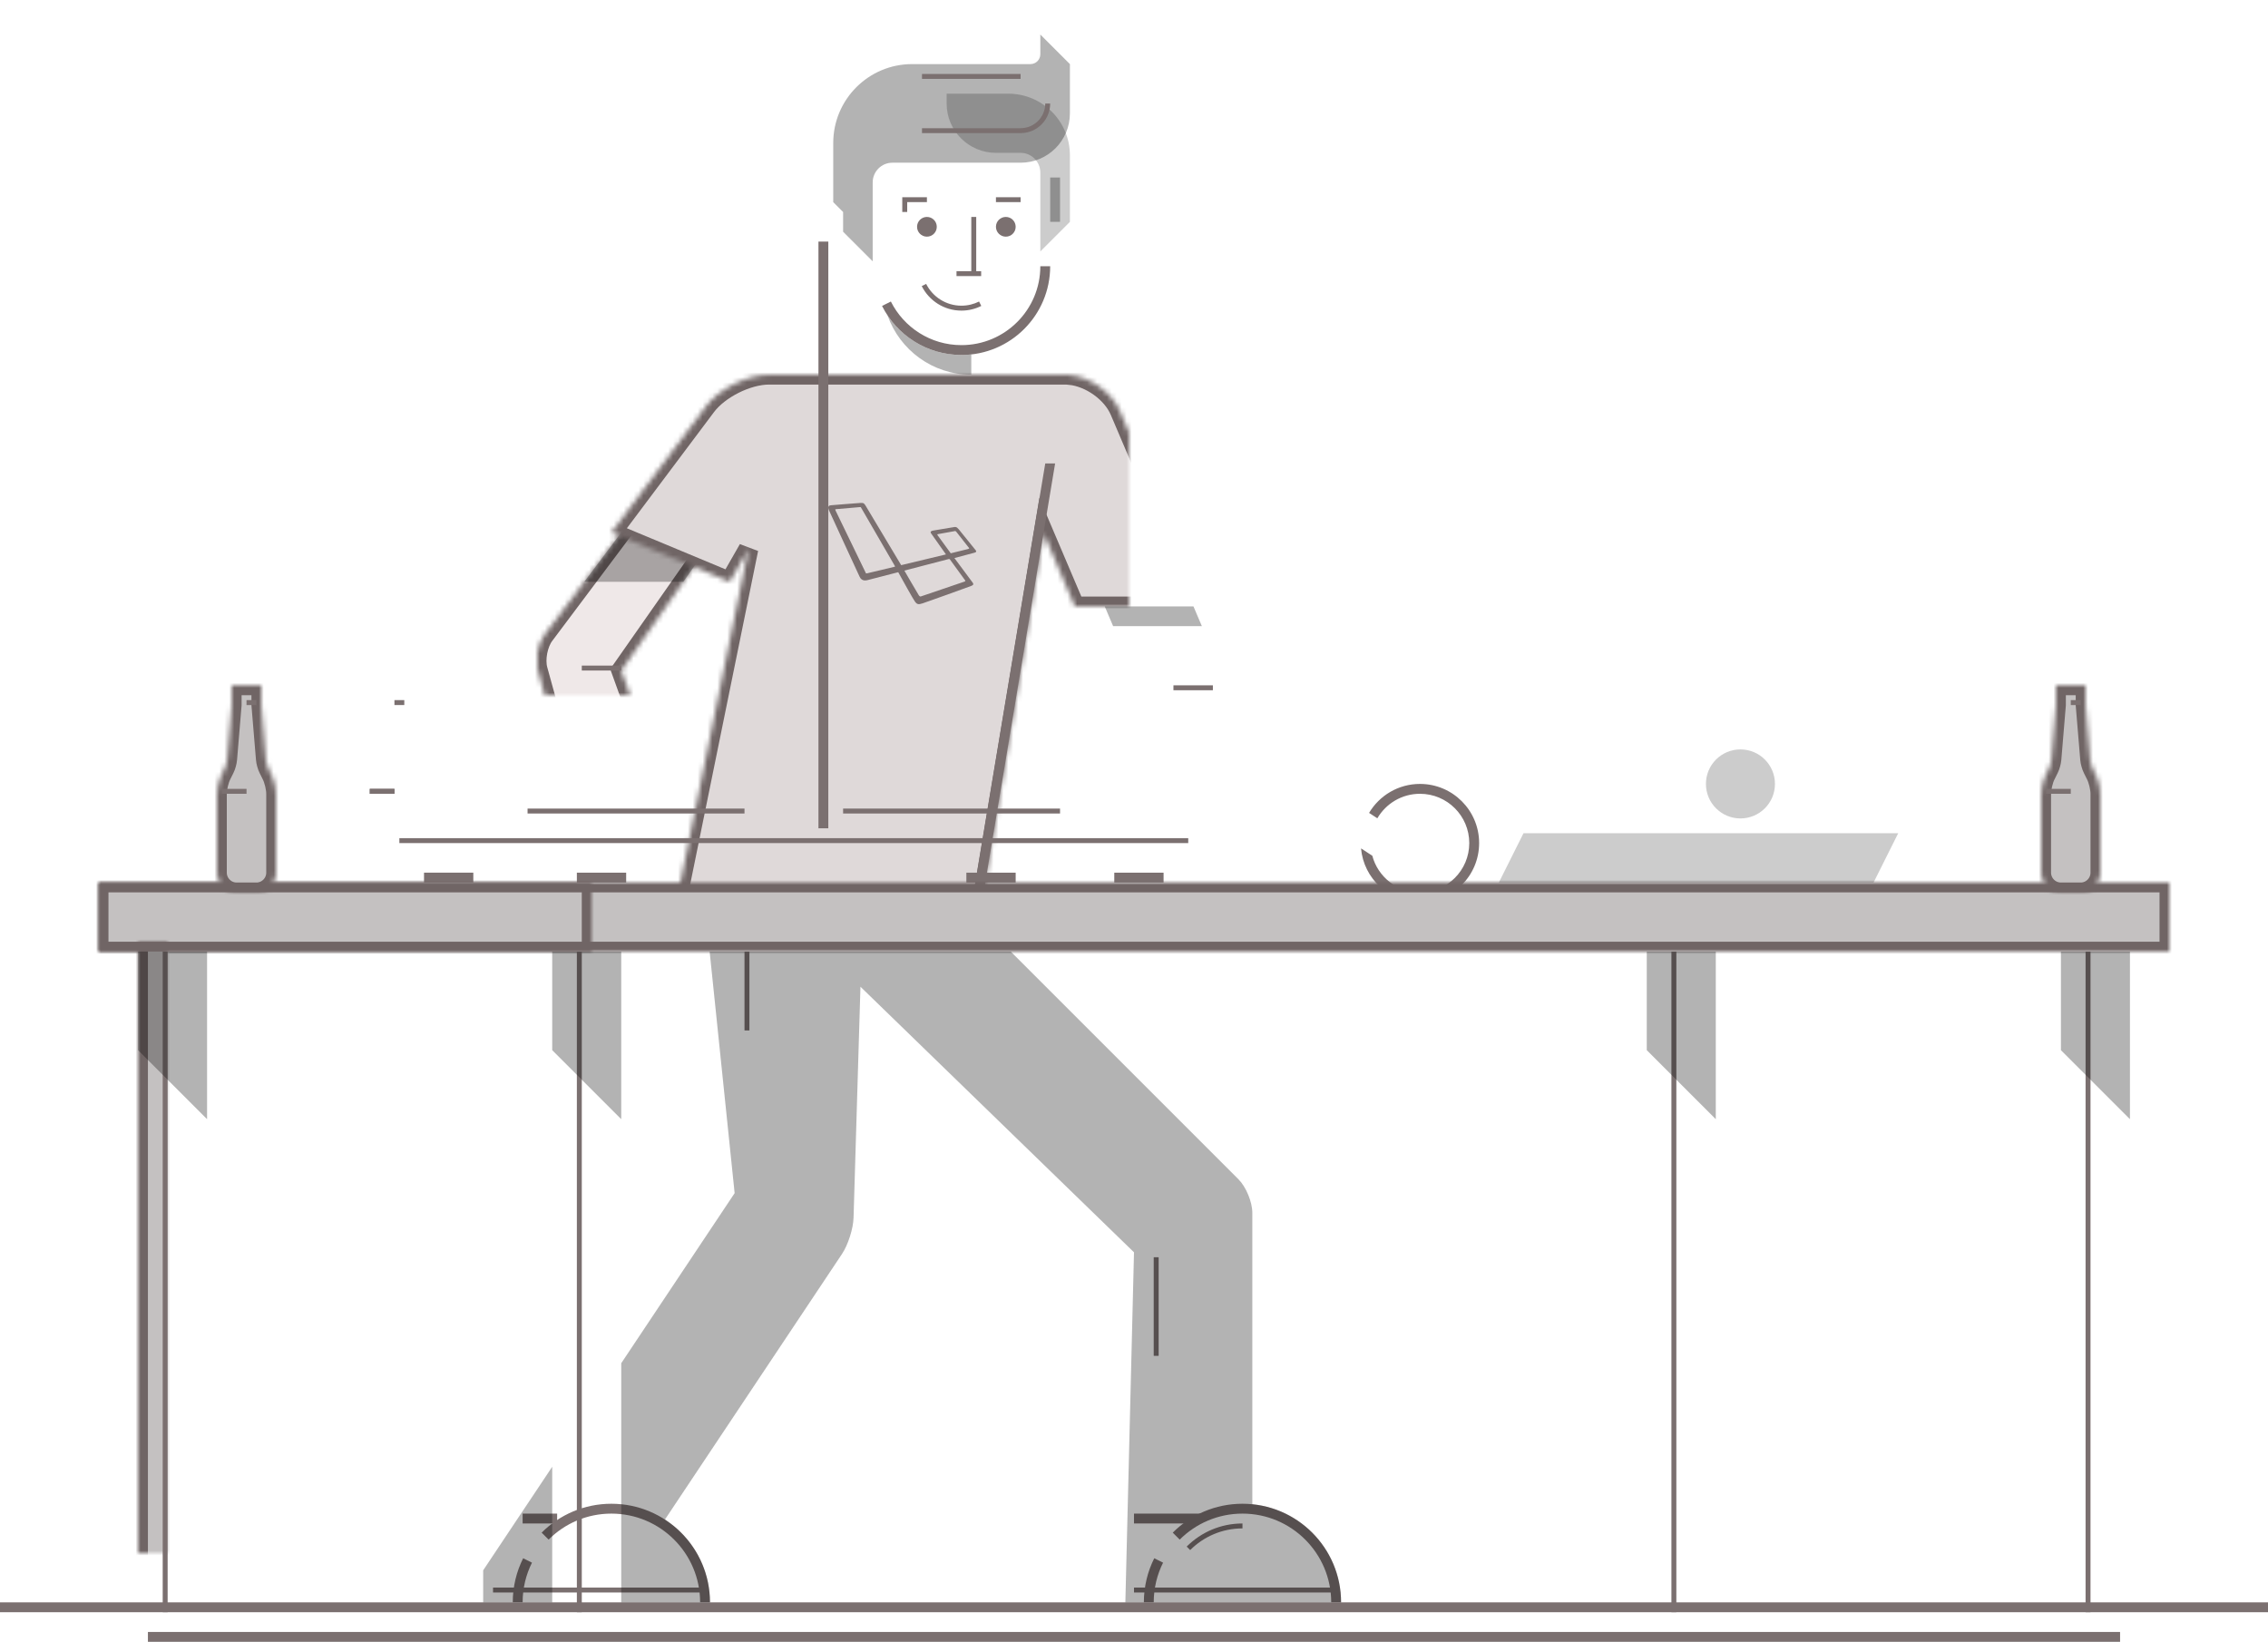 <svg width="460" height="333" viewBox="0 0 460 333" xmlns="http://www.w3.org/2000/svg" xmlns:xlink="http://www.w3.org/1999/xlink"><defs><rect id="path-1" x="166" y="39" width="38" height="12" rx="6"/><mask id="mask-2" x="0" y="0" width="38" height="12" fill="#fff"><use xlink:href="#path-1"/></mask><path d="M214.34 41c-.394.555-.807 1.093-1.24 1.614V41H211V26h2.1v-3h-.026c-.572-11.134-10.64-20-22.975-20-7.957 0-14.97 3.69-19.1 9.296C175.587 4.914 183.77 0 193.1 0c14.36 0 26 11.64 26 26 0 .77-.034 1.533-.1 2.286V41h-4.66z" id="path-3"/><mask id="mask-4" x="0" y="0" width="48.099" height="42.614" fill="#fff"><use xlink:href="#path-3"/></mask><ellipse id="path-5" cx="214" cy="42" rx="6" ry="11"/><mask id="mask-6" x="0" y="0" width="12" height="22" fill="#fff"><use xlink:href="#path-5"/></mask><path d="M171 32v56h26V71.89c9.002-.994 16-8.623 16-17.886V32c0-11.598-9.402-21-21-21s-21 9.402-21 21z" id="path-7"/><mask id="mask-8" x="0" y="0" width="42" height="77" fill="#fff"><use xlink:href="#path-7"/></mask><path d="M192 31.494c0-6.9 5.595-12.494 12.5-12.494H217v2.01c0 5.517-4.48 9.99-10 9.99h-4.994c-2.212 0-4.006 1.792-4.006 4v16l-6-6V31.494z" id="path-9"/><mask id="mask-10" x="0" y="0" width="25" height="32" fill="#fff"><use xlink:href="#path-9"/></mask><path d="M169 27.004C169 18.164 176.172 11 184.998 11h24.005c1.103 0 1.997-.898 1.997-1.998V5l6 6v10c0 5.523-4.472 10-9.99 10H181c-2.21 0-4 1.792-4 4v16l-6-6v-4l-2-2V27.004z" id="path-11"/><mask id="mask-12" x="0" y="0" width="48" height="46" fill="#fff"><use xlink:href="#path-11"/></mask><path d="M228.198 327L230 254l-62.28-60.467L192 180l59.175 59.175c1.56 1.56 2.825 4.616 2.825 6.82V305.1c10.107 1.002 18 9.53 18 19.9 0 .675-.033 1.342-.1 2H228.2z" id="path-13"/><mask id="mask-14" x="0" y="0" width="104.28" height="147" fill="#fff"><use xlink:href="#path-13"/></mask><path d="M167.047 96.074C167.59 102.198 172.735 107 179 107c6.627 0 12-5.373 12-12s-5.373-12-12-12c-1.784 0-3.477.39-5 1.088l-31.463-20.52c-1.852-1.208-4.054-3.833-4.917-5.86L122 21h-18l16.864 39.63c1.732 4.07 6.13 9.322 9.84 11.74l36.343 23.704z" id="path-15"/><mask id="mask-16" x="0" y="0" width="87" height="86" fill="#fff"><use xlink:href="#path-15"/></mask><path d="M18.2 30.4c2.65-3.535 8.322-7.04 12.68-7.833L45 20 17 60l9 25H7L.062 59.85c-.586-2.126.016-5.287 1.338-7.05l16.8-22.4z" id="path-17"/><mask id="mask-18" x="0" y="0" width="44.324" height="65" fill="#fff"><use xlink:href="#path-17"/></mask><circle id="path-19" cx="20" cy="86" r="12"/><mask id="mask-20" x="0" y="0" width="24" height="24" fill="#fff"><use xlink:href="#path-19"/></mask><path d="M42.8 35.353L28 108h62l12.653-75.916L109 47h26L118.136 7.37C116.53 3.597 112.14.49 107.99.053L108 0H46.992c-4.412 0-10.14 2.865-12.79 6.4L15 32l24 10 3.8-6.647z" id="path-21"/><mask id="mask-22" x="0" y="0" width="120" height="108" fill="#fff"><use xlink:href="#path-21"/></mask><path d="M98 318.5l51-76.5-6-58h32l-1.88 63.01c-.067 2.203-1.116 5.484-2.34 7.322l-35.917 53.873C140.363 311.77 144 317.96 144 325c0 .675-.033 1.342-.1 2H98v-8.5z" id="path-23"/><mask id="mask-24" x="0" y="0" width="77" height="143" fill="#fff"><use xlink:href="#path-23"/></mask><path id="path-25" d="M81 36h160v10H81z"/><mask id="mask-26" x="0" y="0" width="160" height="10" fill="#fff"><use xlink:href="#path-25"/></mask><path id="path-27" d="M109 30h40l8 8h-56z"/><mask id="mask-28" x="0" y="0" width="56" height="8" fill="#fff"><use xlink:href="#path-27"/></mask><path id="path-29" d="M173 30h40l8 8h-56z"/><mask id="mask-30" x="0" y="0" width="56" height="8" fill="#fff"><use xlink:href="#path-29"/></mask><path id="path-31" d="M121 36h120v10H121z"/><mask id="mask-32" x="0" y="0" width="120" height="10" fill="#fff"><use xlink:href="#path-31"/></mask><path id="path-33" d="M271 40h100v10H271z"/><mask id="mask-34" x="0" y="0" width="100" height="10" fill="#fff"><use xlink:href="#path-33"/></mask><path id="path-35" d="M320 0h80l-25 50h-80z"/><mask id="mask-36" x="0" y="0" width="105" height="50" fill="#fff"><use xlink:href="#path-35"/></mask><path id="path-37" d="M326 0h80l-25 50h-80z"/><mask id="mask-38" x="0" y="0" width="105" height="50" fill="#fff"><use xlink:href="#path-37"/></mask><path id="path-39" d="M0 0h420v14H0z"/><mask id="mask-40" x="0" y="0" width="420" height="14" fill="#fff"><use xlink:href="#path-39"/></mask><path id="path-41" d="M0 0h100v14H0z"/><mask id="mask-42" x="0" y="0" width="100" height="14" fill="#fff"><use xlink:href="#path-41"/></mask><path id="path-43" d="M92 12h14v136H92z"/><mask id="mask-44" x="0" y="0" width="14" height="136" fill="#fff"><use xlink:href="#path-43"/></mask><path id="path-45" d="M8 12h14v136H8z"/><mask id="mask-46" x="0" y="0" width="14" height="136" fill="#fff"><use xlink:href="#path-45"/></mask><path id="path-47" d="M398 12h14v136h-14z"/><mask id="mask-48" x="0" y="0" width="14" height="136" fill="#fff"><use xlink:href="#path-47"/></mask><path id="path-49" d="M314 12h14v136h-14z"/><mask id="mask-50" x="0" y="0" width="14" height="136" fill="#fff"><use xlink:href="#path-49"/></mask><ellipse id="path-51" cx="171" cy="42" rx="6" ry="11"/><mask id="mask-52" x="0" y="0" width="12" height="22" fill="#fff"><use xlink:href="#path-51"/></mask><path d="M172.505 42c.162.207.327.412.495.614V24c0-11.598 10.297-21 23-21 7.957 0 14.97 3.69 19.1 9.296C210.51 4.914 202.33 0 193 0c-14.36 0-26 11.64-26 26v16h5.505z" id="path-53"/><mask id="mask-54" x="0" y="0" width="48.099" height="42.614" fill="#fff"><use xlink:href="#path-53"/></mask><path d="M169 34c2.21 0 4 3.582 4 8s-1.79 8-4 8h-2v-1.07c-1.196-1.383-2-3.97-2-6.93 0-2.96.804-5.547 2-6.93V34h2z" id="path-55"/><mask id="mask-56" x="0" y="0" width="8" height="16" fill="#fff"><use xlink:href="#path-55"/></mask><ellipse id="path-57" cx="167" cy="42" rx="4" ry="8"/><mask id="mask-58" x="0" y="0" width="8" height="16" fill="#fff"><use xlink:href="#path-57"/></mask><path d="M0 21.99c0-1.1.405-2.8.895-3.78l.66-1.322c.246-.49.483-1.344.53-1.89L3 4V0h6v4l.916 10.998c.047.553.283 1.4.528 1.89l.66 1.323c.495.99.896 2.68.896 3.78v16C12 40.205 10.203 42 8.004 42H3.996C1.79 42 0 40.2 0 37.99v-16z" id="path-59"/><mask id="mask-60" x="0" y="0" width="12" height="42" fill="#fff"><use xlink:href="#path-59"/></mask><path d="M29 21.99c0-1.1.405-2.8.895-3.78l.66-1.322c.246-.49.483-1.344.53-1.89L32 4V0h6v4l.916 10.998c.047.553.283 1.4.528 1.89l.66 1.323c.495.99.896 2.68.896 3.78v16c0 2.215-1.797 4.01-3.996 4.01h-4.008C30.79 42 29 40.2 29 37.99v-16z" id="path-61"/><mask id="mask-62" x="0" y="0" width="12" height="42" fill="#fff"><use xlink:href="#path-61"/></mask><path d="M0 21.99c0-1.1.405-2.8.895-3.78l.66-1.322c.246-.49.483-1.344.53-1.89L3 4V0h6v4l.916 10.998c.047.553.283 1.4.528 1.89l.66 1.323c.495.99.896 2.68.896 3.78v16C12 40.205 10.203 42 8.004 42H3.996C1.79 42 0 40.2 0 37.99v-16z" id="path-63"/><mask id="mask-64" x="0" y="0" width="12" height="42" fill="#fff"><use xlink:href="#path-63"/></mask></defs><g id="Page-1" fill="none" fill-rule="evenodd"><g id="Artboard"><g id="illustration-dj"><use id="Rectangle-99" stroke="#979797" mask="url(#mask-2)" stroke-width="4" fill="#D8D8D8" xlink:href="#path-1"/><use id="Combined-Shape" stroke="#706565" mask="url(#mask-4)" stroke-width="4" fill="#B8B3B3" xlink:href="#path-3"/><use id="Oval-18-Copy-3" stroke="#706565" mask="url(#mask-6)" stroke-width="4" fill="#B8B3B3" xlink:href="#path-5"/><use id="Combined-Shape" stroke="#706565" mask="url(#mask-8)" stroke-width="4" fill="#EFE8E8" xlink:href="#path-7"/><path d="M215 45v-9h-2v9h2zm-18 31c-7.846 0-14.52-5.02-16.984-12.022C183.243 68.814 188.75 72 195 72c.676 0 1.343-.037 2-.11V76z" id="Combined-Shape" fill-opacity=".3" fill="#000"/><use id="Rectangle-98" stroke="#706565" mask="url(#mask-10)" stroke-width="4" fill="#DFD9D9" transform="matrix(-1 0 0 1 409 0)" xlink:href="#path-9"/><path d="M217 31.494c0-6.9-5.595-12.494-12.5-12.494H192v2.01c0 5.517 4.48 9.99 10 9.99h4.994c2.212 0 4.006 1.792 4.006 4v16l6-6V31.494z" id="Rectangle-98-Copy" fill-opacity=".2" fill="#000"/><path d="M169 29.004C169 20.164 176.172 13 184.998 13h24.005c1.103 0 1.997-.898 1.997-1.998V7l6 6v10c0 5.523-4.472 10-9.99 10H181c-2.21 0-4 1.792-4 4v16l-6-6v-4l-2-2V29.004z" id="Rectangle-98-Copy-3" fill-opacity=".3" fill="#000"/><use id="Rectangle-98-Copy-2" stroke="#706565" mask="url(#mask-12)" stroke-width="4" fill="#DFD9D9" xlink:href="#path-11"/><path d="M183.5 40h4.5v1h-4v2h-1v-3h.5zM197 55h-3v1h5v-1h-1V44h-1v11zm-9-7c1.105 0 2-.895 2-2s-.895-2-2-2-2 .895-2 2 .895 2 2 2zm16 0c1.105 0 2-.895 2-2s-.895-2-2-2-2 .895-2 2 .895 2 2 2zm-2-8h5v1h-5v-1zm-2.974 22.052c-1.212.606-2.58.948-4.026.948-3.523 0-6.574-2.025-8.052-4.974l.895-.448C189.156 60.2 191.868 62 195 62c1.286 0 2.502-.304 3.578-.843l.448.895z" id="Combined-Shape" fill="#7B7070"/><use id="Combined-Shape" stroke="#706565" mask="url(#mask-14)" stroke-width="4" fill="#C4C1C1" xlink:href="#path-13"/><g id="Group-28" transform="translate(109 76)"><use id="Combined-Shape" stroke="#706565" mask="url(#mask-16)" stroke-width="4" fill="#EFE8E8" xlink:href="#path-15"/><path d="M168.678 88.877C170.768 85.357 174.608 83 179 83c6.627 0 12 5.373 12 12s-5.373 12-12 12c-6.265 0-11.41-4.802-11.953-10.926l2.285 1.49c1.132 4.28 5.032 7.436 9.668 7.436 5.523 0 10-4.477 10-10s-4.477-10-10-10c-3.69 0-6.912 1.998-8.645 4.97l-1.677-1.093z" id="Combined-Shape" fill="#7B7070"/><use id="Rectangle-92" stroke="#706565" mask="url(#mask-18)" stroke-width="4" fill="#EFE8E8" xlink:href="#path-17"/><path d="M23.054 26H40.8L29.6 42H9.5l8.7-11.6c1.16-1.548 2.9-3.09 4.854-4.4z" id="Combined-Shape" fill-opacity=".3" fill="#000"/><use id="Oval-12" stroke="#706565" mask="url(#mask-20)" stroke-width="4" fill="#EFE8E8" xlink:href="#path-19"/><use id="Combined-Shape" stroke="#706565" mask="url(#mask-22)" stroke-width="4" fill="#DFD9D9" xlink:href="#path-21"/><path id="Rectangle-89-Copy" fill="#7B7070" d="M103 18h2l-15 90h-2z"/></g><use id="Combined-Shape" stroke="#706565" mask="url(#mask-24)" stroke-width="4" fill="#C4C1C1" xlink:href="#path-23"/><path d="M144 325c0-11.046-8.954-20-20-20-5.523 0-10.523 2.24-14.142 5.858l1.414 1.414C114.53 309.015 119.03 307 124 307c9.94 0 18 8.06 18 18h2zm-37.892-8.946c-1.35 2.692-2.108 5.73-2.108 8.946h2c0-2.894.683-5.63 1.897-8.052l-1.79-.894z" id="Combined-Shape-Copy-74" fill="#7B7070"/><path id="Rectangle-118-Copy" fill="#7B7070" d="M100 322h43v1h-43z"/><path d="M196.284 111.37c-.2.045-3.45.85-3.45.85l-2.66-3.647c-.074-.106-.136-.21.05-.236.187-.025 3.208-.57 3.345-.602.135-.03.253-.068.42.16.168.23 2.468 3.14 2.555 3.253.086.11-.062.18-.26.223m-.57 6.288c.083.128.164.21-.092.302-.255.093-8.608 2.912-8.77 2.982-.163.07-.29.092-.5-.21-.208-.3-2.926-5.004-2.926-5.004l8.855-2.305c.26-.082.32-.052.43.105.148.214 2.923 4.002 3.004 4.13m-14.34-2.688c-.11.026-5.196 1.24-5.468 1.303-.27.062-.27.03-.302-.062-.03-.092-6.048-12.5-6.13-12.654-.085-.155-.08-.278 0-.278.078 0 4.802-.422 4.97-.43.167-.01.15.025.21.13 0 0 6.665 11.504 6.78 11.705.117.202.172.23-.06.287m16.51-3.376c-.2-.223-2.946-3.66-3.43-4.244-.484-.583-.72-.478-1.017-.434-.3.043-3.774.627-4.177.695-.404.07-.658.23-.41.578l3.008 4.26-9.08 2.176-7.223-12.075c-.287-.427-.347-.576-1-.546-.656.03-5.667.446-6.024.476-.357.03-.75.188-.392 1.03.358.844 6.05 13.108 6.208 13.465.16.357.57.936 1.537.704.99-.24 4.42-1.134 6.295-1.625.99 1.794 3.01 5.432 3.385 5.954.498.695.842.58 1.608.348.597-.18 9.355-3.33 9.75-3.493.394-.163.638-.28.37-.673-.195-.29-2.505-3.385-3.716-5.005.83-.22 3.776-1.005 4.09-1.09.367-.1.416-.28.218-.503" id="Page-1" fill="#7B7070"/><g id="Group-27" transform="translate(0 131)"><use id="Rectangle-86-Copy" stroke="#706565" mask="url(#mask-26)" stroke-width="4" fill="#B8B3B3" xlink:href="#path-25"/><use id="Rectangle-86-Copy-2" stroke="#706565" mask="url(#mask-28)" stroke-width="4" fill="#B8B3B3" xlink:href="#path-27"/><use id="Rectangle-86-Copy-3" stroke="#706565" mask="url(#mask-30)" stroke-width="4" fill="#B8B3B3" xlink:href="#path-29"/><use id="Rectangle-86" stroke="#706565" mask="url(#mask-32)" stroke-width="4" fill="#B8B3B3" xlink:href="#path-31"/><path id="Rectangle-86-Copy-7" fill="#7B7070" d="M81 39h160v1H81z"/><path id="Rectangle-86-Copy-8" fill="#7B7070" d="M107 33h44v1h-44z"/><path id="Rectangle-86-Copy-9" fill="#7B7070" d="M171 33h44v1h-44z"/><use id="Rectangle-86-Copy-4" stroke="#706565" mask="url(#mask-34)" stroke-width="4" fill="#EFE8E8" xlink:href="#path-33"/><use id="Rectangle-86-Copy-6" stroke="#706565" mask="url(#mask-36)" stroke-width="4" fill="#EFE8E8" xlink:href="#path-35"/><use id="Rectangle-86-Copy-5" stroke="#706565" mask="url(#mask-38)" stroke-width="4" fill="#EFE8E8" xlink:href="#path-37"/><path id="Rectangle-87" fill="#7B7070" d="M86 46h10v2H86z"/><path id="Rectangle-87-Copy" fill="#7B7070" d="M117 46h10v2h-10z"/><path id="Rectangle-87-Copy-2" fill="#7B7070" d="M226 46h10v2h-10z"/><path id="Rectangle-87-Copy-3" fill="#7B7070" d="M196 46h10v2h-10z"/><path id="Rectangle-88" fill="#7B7070" d="M0 194h460v2H0z"/><path id="Rectangle-88-Copy" fill="#7B7070" d="M30 200h400v2H30z"/><g id="Group-11" transform="translate(20 48)"><use id="Rectangle-84" stroke="#706565" mask="url(#mask-40)" stroke-width="4" fill="#C4C1C1" xlink:href="#path-39"/><use id="Rectangle-84-Copy" stroke="#706565" mask="url(#mask-42)" stroke-width="4" fill="#C4C1C1" xlink:href="#path-41"/><use id="Rectangle-85" stroke="#706565" mask="url(#mask-44)" stroke-width="4" fill="#C4C1C1" xlink:href="#path-43"/><use id="Rectangle-85-Copy" stroke="#706565" mask="url(#mask-46)" stroke-width="4" fill="#C4C1C1" xlink:href="#path-45"/><use id="Rectangle-85-Copy-2" stroke="#706565" mask="url(#mask-48)" stroke-width="4" fill="#C4C1C1" xlink:href="#path-47"/><use id="Rectangle-85-Copy-3" stroke="#706565" mask="url(#mask-50)" stroke-width="4" fill="#C4C1C1" xlink:href="#path-49"/><path id="Rectangle-85-Copy-7" fill="#7B7070" d="M97 14h1v134h-1z"/><path id="Rectangle-85-Copy-6" fill="#7B7070" d="M13 14h1v134h-1z"/><path id="Rectangle-85-Copy-5" fill="#7B7070" d="M403 14h1v134h-1z"/><path id="Rectangle-85-Copy-4" fill="#7B7070" d="M319 14h1v134h-1z"/><path id="Rectangle-5" fill-opacity=".3" fill="#000" d="M8 14h14v34L8 34z"/><path id="Rectangle-5-Copy" fill-opacity=".3" fill="#000" d="M92 14h14v34L92 34z"/><path id="Rectangle-5-Copy-2" fill-opacity=".3" fill="#000" d="M314 14h14v34l-14-14z"/><path id="Rectangle-5-Copy-8" fill-opacity=".3" fill="#000" d="M398 14h14v34l-14-14z"/></g></g><path d="M272 325c0-11.046-8.954-20-20-20-5.523 0-10.523 2.24-14.142 5.858l1.414 1.414C242.53 309.015 247.03 307 252 307c9.94 0 18 8.06 18 18h2zm-37.892-8.946c-1.35 2.692-2.108 5.73-2.108 8.946h2c0-2.894.683-5.63 1.897-8.052l-1.79-.894zM213 54c0 9.94-8.06 18-18 18-7.047 0-13.148-4.05-16.103-9.948l1.79-.895C183.312 66.4 188.736 70 195 70c8.837 0 16-7.163 16-16h2z" id="Combined-Shape" fill="#7B7070"/><use id="Oval-18" stroke="#706565" mask="url(#mask-52)" stroke-width="4" fill="#B8B3B3" xlink:href="#path-51"/><use id="Combined-Shape" stroke="#706565" mask="url(#mask-54)" stroke-width="4" fill="#B8B3B3" xlink:href="#path-53"/><use id="Combined-Shape" stroke="#706565" mask="url(#mask-56)" stroke-width="2" fill="#B8B3B3" xlink:href="#path-55"/><use id="Oval-18-Copy-2" stroke="#706565" mask="url(#mask-58)" stroke-width="4" fill="#B8B3B3" xlink:href="#path-57"/><path id="Rectangle-108" fill="#7B7070" d="M187 15h20v1h-20z"/><path d="M207 26h-20v1h20c3.314 0 6-2.686 6-6h-1c0 2.76-2.24 5-5 5z" id="Combined-Shape" fill="#7B7070"/><path id="Rectangle-109" fill="#7B7070" d="M118 135h8v1h-8z"/><path id="Rectangle-109-Copy" fill="#7B7070" d="M238 139h8v1h-8z"/><path id="Rectangle-111" fill="#7B7070" d="M151 193h1v16h-1z"/><path id="Rectangle-114" fill="#7B7070" d="M234 255h1v20h-1z"/><circle id="Oval-21" fill-opacity=".2" fill="#000" cx="353" cy="159" r="7"/><path id="Rectangle-116" fill="#7B7070" d="M230 307h14l-2 2h-12z"/><path id="Rectangle-116-Copy" fill="#7B7070" d="M106 307h7v2h-7z"/><path d="M252 309c-4.418 0-8.418 1.79-11.314 4.686l.707.707C244.108 311.68 247.858 310 252 310v-1z" id="Combined-Shape" fill="#7B7070"/><path d="M112 297.5l-14 21v6.5h14v-27.5z" id="Combined-Shape" fill-opacity=".3" fill="#000"/><path id="Rectangle-118" fill="#7B7070" d="M230 322h41v1h-41z"/><path id="Rectangle-9" fill-opacity=".2" fill="#000" d="M309 169h76l-5 10h-76z"/><path d="M228.247 325L230 254l-55.482-53.866-1.4 46.875c-.065 2.203-1.114 5.484-2.34 7.322l-35.915 53.873C140.363 311.77 144 317.96 144 325h-18v-48.5l23-34.5-5.07-49H205l46.175 46.175c1.56 1.56 2.825 4.616 2.825 6.82V305.1c10.107 1.002 18 9.53 18 19.9h-43.753zM224.064 123h18l1.702 4h-18z" id="Combined-Shape" fill-opacity=".3" fill="#000"/><g id="Group-8" transform="translate(44 139)"><use id="Rectangle-20" stroke="#706565" mask="url(#mask-60)" stroke-width="4" fill="#C4C1C1" xlink:href="#path-59"/><path id="Rectangle-26" fill="#7B7070" d="M6 3h2v1H6z"/><path id="Rectangle-27-Copy" fill="#7B7070" d="M31 21h5v1h-5z"/></g><g id="Group-8-Copy" transform="translate(45 139)"><use id="Rectangle-20" stroke="#706565" mask="url(#mask-62)" stroke-width="4" fill="#C4C1C1" xlink:href="#path-61"/><path id="Rectangle-26" fill="#7B7070" d="M35 3h2v1h-2z"/><path id="Rectangle-27" fill="#7B7070" d="M0 21h5v1H0z"/><path id="Rectangle-27-Copy-3" fill="#7B7070" d="M30 21h5v1h-5z"/></g><g id="Group-8-Copy-4" transform="translate(414 139)"><use id="Rectangle-20" stroke="#706565" mask="url(#mask-64)" stroke-width="4" fill="#C4C1C1" xlink:href="#path-63"/><path id="Rectangle-26" fill="#7B7070" d="M6 3h2v1H6z"/><path id="Rectangle-27-Copy-2" fill="#7B7070" d="M1 21h5v1H1z"/></g><path id="Rectangle-28" fill="#7B7070" d="M166 49h2v119h-2z"/></g></g></g></svg>